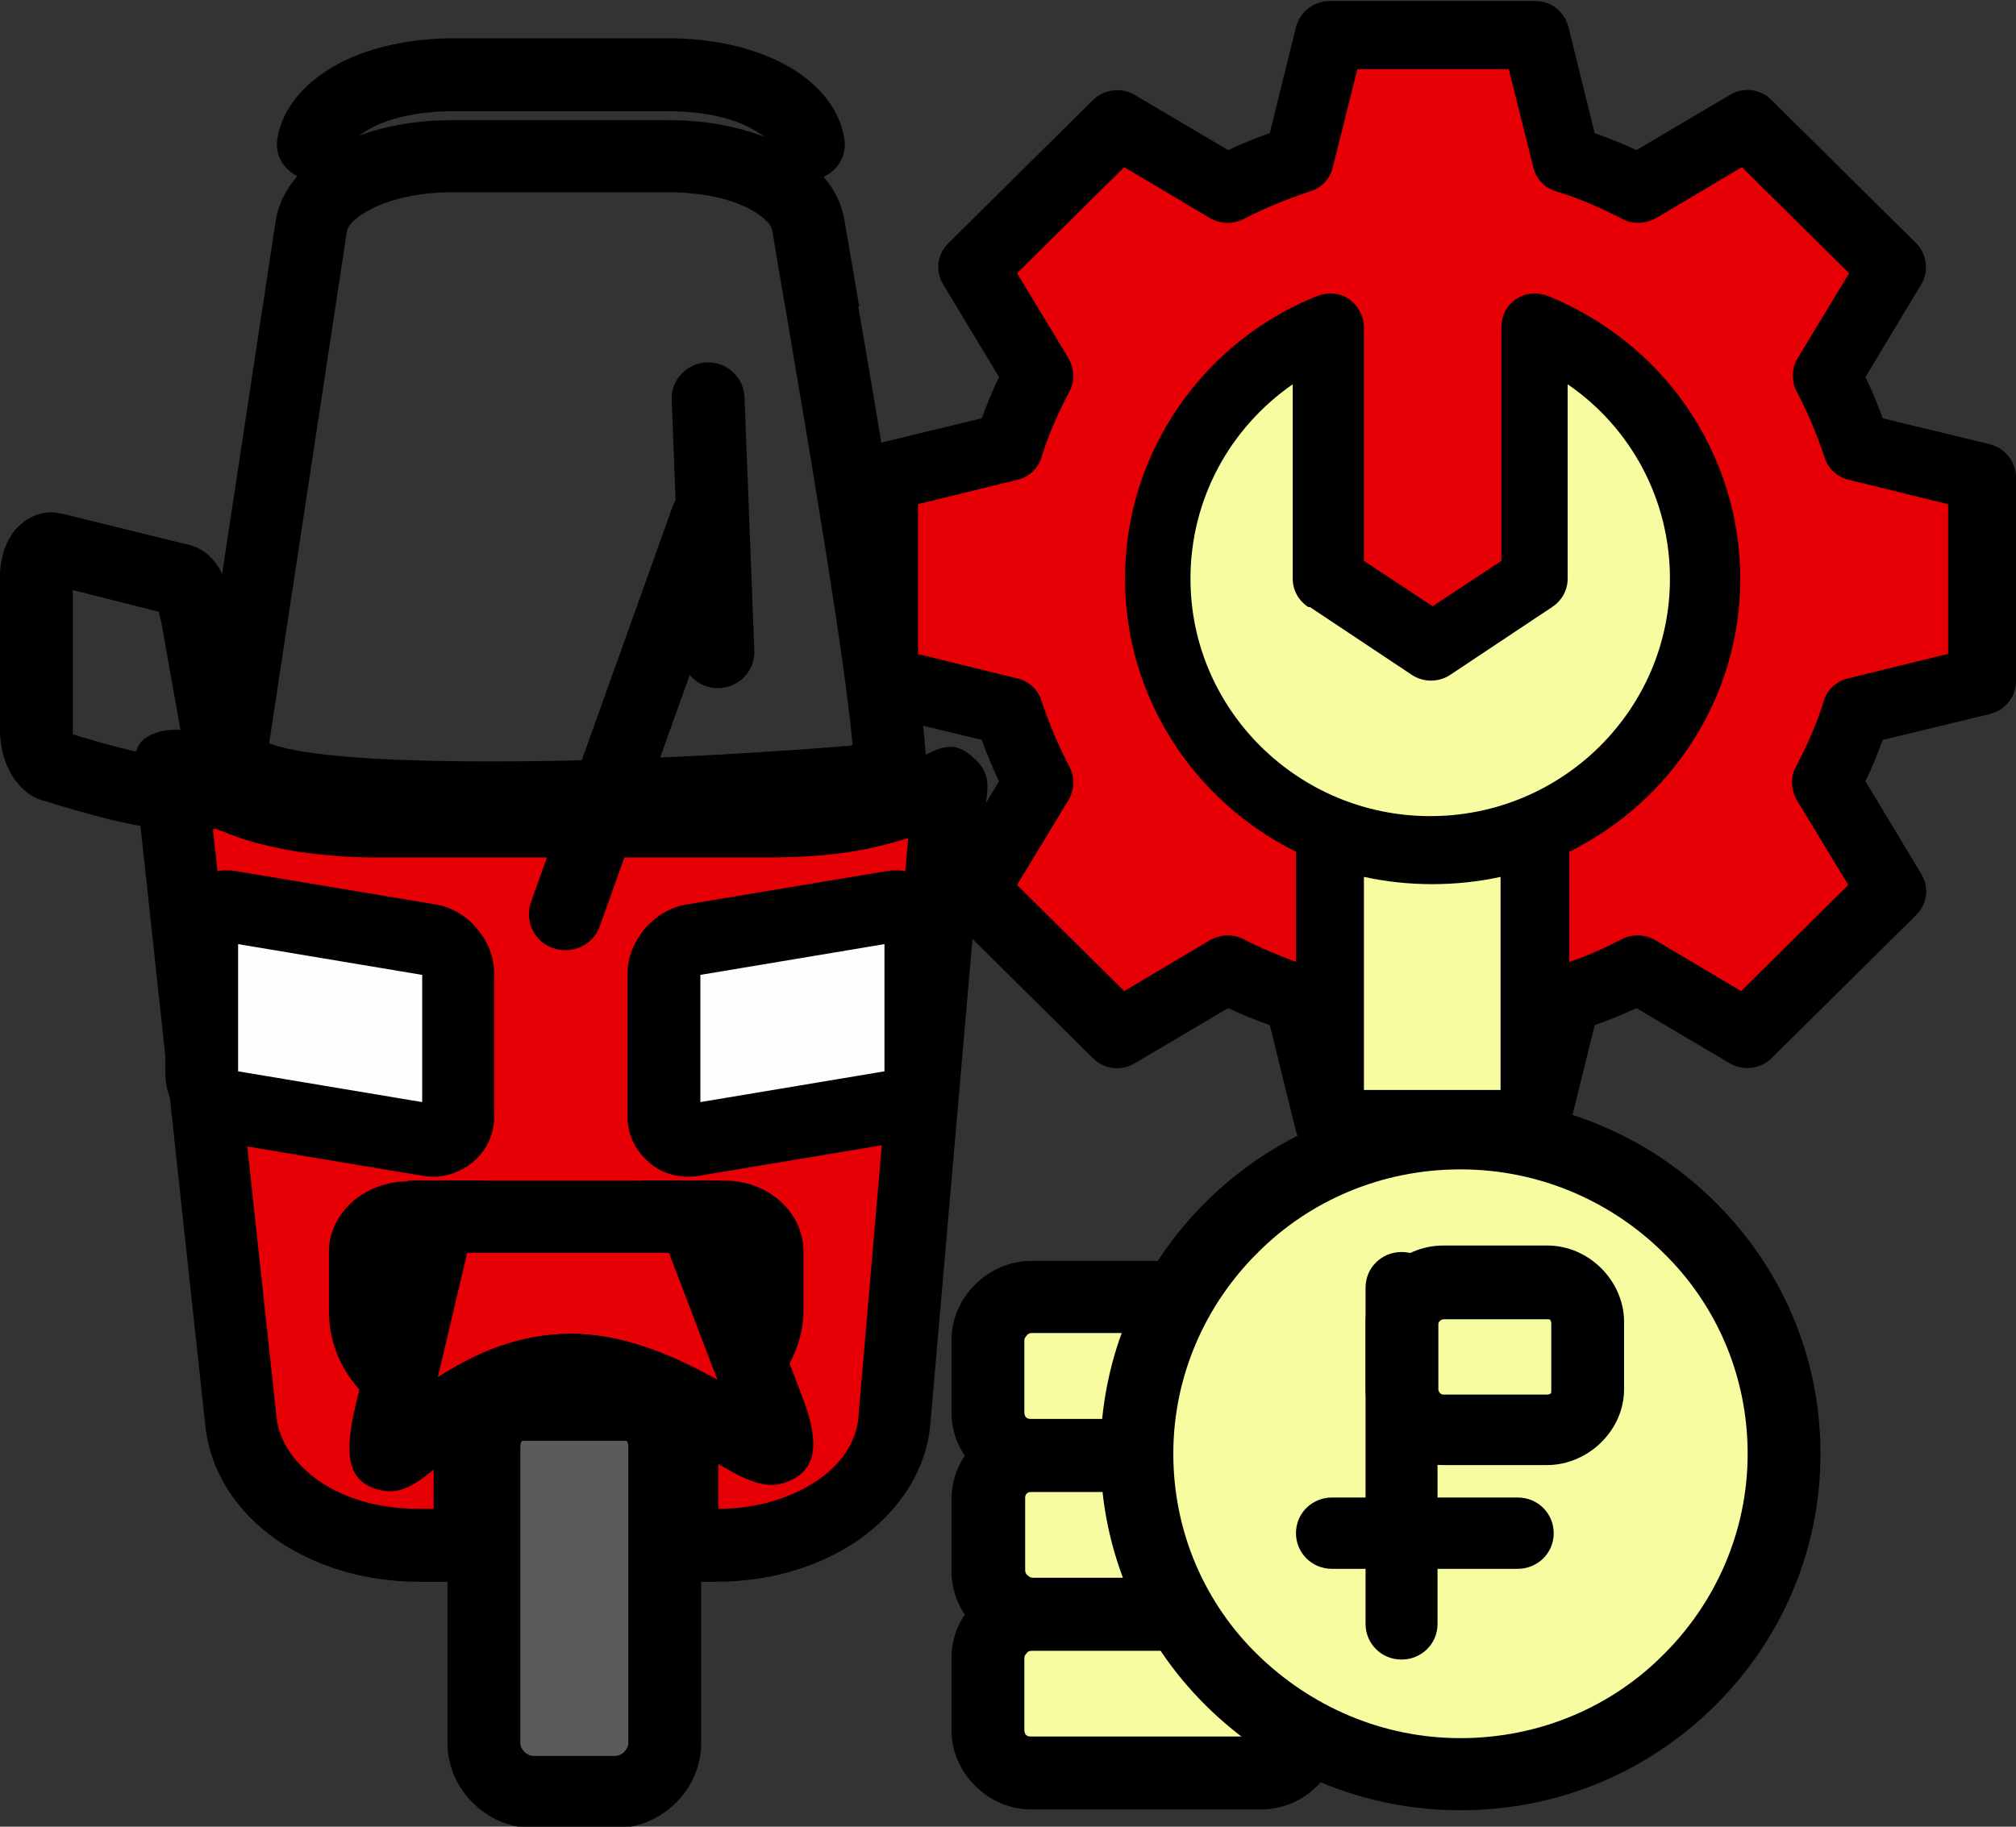 <svg width="64" height="58" viewBox="0 0 64 58" fill="none" xmlns="http://www.w3.org/2000/svg">
<rect x="0" y="0" width="64" height="58" fill="#333333" stroke="none"/>
<path fill-rule="evenodd" clip-rule="evenodd" d="M32.026 14.054L32.909 11.816L30.883 8.42L35.844 4.149L38.623 5.667L41.532 4.767L42.415 0.882L49.142 1.268L49.532 4.535L51.922 5.77L55.974 4.149L60.155 8.291L57.766 11.944L59.272 14.311L62.441 15.185L62.701 20.459L61.818 21.977L59.038 22.852L58.129 24.73L59.792 27.868L55.61 33.013L52.051 30.878L49.636 31.264L49.013 35.277L42.285 35.663L41.168 31.881L38.103 30.878L35.584 32.756L31.012 28.254L32.909 24.987L31.792 22.337L28.363 21.334L27.974 15.083L32.026 14.054Z" fill="#E60005"/>
<path fill-rule="evenodd" clip-rule="evenodd" d="M47.999 10.426C51.22 11.481 53.532 14.465 53.532 17.989C53.532 22.389 49.947 25.939 45.505 25.939C41.064 25.939 37.48 22.389 37.48 17.989C37.48 14.517 39.739 11.558 42.882 10.478V17.552L43.012 18.761L45.272 19.996L48.025 18.453L48.077 17.809L48.051 10.452L47.999 10.426Z" fill="#F6FC9F"/>
<path fill-rule="evenodd" clip-rule="evenodd" d="M16.936 44.383H19.533C20.39 44.383 21.091 45.078 21.091 45.927V55.342C21.091 56.191 20.39 56.886 19.533 56.886H16.936C16.078 56.886 15.377 56.191 15.377 55.342V45.927C15.377 45.078 16.078 44.383 16.936 44.383Z" fill="#5B5B5B"/>
<path d="M16.934 43.225H19.532C20.285 43.225 20.96 43.534 21.453 44.023C21.947 44.511 22.259 45.18 22.259 45.926V55.342C22.259 56.088 21.947 56.757 21.453 57.245C20.96 57.734 20.285 58.043 19.532 58.043H16.934C16.181 58.043 15.505 57.734 15.012 57.245C14.518 56.757 14.207 56.088 14.207 55.342V45.926C14.207 45.18 14.518 44.511 15.012 44.023C15.505 43.534 16.181 43.225 16.934 43.225ZM19.532 45.515H16.934C16.83 45.515 16.726 45.566 16.648 45.643C16.57 45.721 16.518 45.824 16.518 45.926V55.342C16.518 55.445 16.57 55.548 16.648 55.625C16.726 55.702 16.83 55.753 16.934 55.753H19.532C19.635 55.753 19.739 55.702 19.817 55.625C19.895 55.548 19.947 55.445 19.947 55.342V45.926C19.947 45.824 19.895 45.721 19.817 45.643C19.739 45.566 19.635 45.515 19.532 45.515Z" fill="black"/>
<path fill-rule="evenodd" clip-rule="evenodd" d="M30 26.581L28.39 45.129C28.208 47.29 25.844 49.065 22.727 49.065H21.636V45.669C21.636 44.975 20.805 44.383 19.792 44.383H16.727C15.714 44.383 14.883 44.949 14.883 45.669V49.065H13.273C10.156 49.065 7.844 47.29 7.61 45.129L5.532 25.835C5.247 23.134 5.143 24.498 7.636 25.398C8.805 25.835 10.208 26.067 11.792 26.067H24.39C26.052 26.067 27.532 25.861 28.753 25.372C30.571 24.652 30.13 24.24 29.948 26.556L30 26.581Z" fill="#E60005"/>
<path d="M31.144 26.684L29.533 45.232C29.404 46.673 28.572 47.959 27.274 48.885C26.079 49.708 24.52 50.223 22.728 50.223H21.637C20.988 50.223 20.494 49.708 20.494 49.091V45.695C20.494 45.644 20.468 45.747 20.442 45.721L20.416 45.695C20.261 45.618 20.053 45.567 19.819 45.567H16.754C16.494 45.567 16.261 45.618 16.105 45.721L16.053 45.747V49.091C16.053 49.734 15.533 50.223 14.91 50.223H13.3C11.533 50.223 9.975 49.708 8.806 48.911C7.507 48.01 6.676 46.724 6.52 45.284L4.364 25.347C4.209 23.957 4.131 23.417 5.274 23.186H5.352C5.845 23.108 6.131 23.288 6.546 23.572L6.598 23.623C6.884 23.829 7.377 24.137 8.079 24.395C8.624 24.601 9.196 24.755 9.845 24.858C10.468 24.961 11.118 25.012 11.845 25.012H24.442C25.248 25.012 26.001 24.961 26.676 24.858C27.3 24.755 27.871 24.601 28.39 24.421C28.728 24.292 29.014 24.137 29.196 24.06C29.949 23.674 30.338 23.494 30.988 24.137L31.014 24.163C31.429 24.601 31.378 24.961 31.274 25.655C31.248 25.913 31.17 26.273 31.144 26.761V26.684ZM27.248 45.026L28.832 26.607C28.261 26.787 27.663 26.942 27.014 27.044C26.183 27.173 25.326 27.224 24.416 27.224H11.819C11.014 27.224 10.209 27.147 9.455 27.044C8.676 26.916 7.923 26.736 7.274 26.479C7.092 26.401 6.91 26.35 6.754 26.273L8.78 45.001C8.858 45.772 9.352 46.467 10.105 47.007C10.91 47.573 12.001 47.907 13.3 47.907H13.767V45.644C13.767 44.898 14.157 44.255 14.806 43.817C15.325 43.457 16.027 43.226 16.754 43.226H19.819C20.52 43.226 21.196 43.431 21.689 43.766L21.767 43.817C22.39 44.255 22.806 44.898 22.806 45.644V47.907C24.053 47.907 25.144 47.547 25.949 47.007C26.702 46.493 27.17 45.798 27.248 45.052V45.026Z" fill="black"/>
<path d="M12.961 37.489H15.351L13.87 43.74L14.13 43.586C14.649 43.277 15.247 42.968 15.896 42.737C16.571 42.505 17.325 42.351 18.104 42.351C18.857 42.351 19.584 42.48 20.286 42.711C20.935 42.917 21.558 43.2 22.13 43.483L22.779 43.817L20.363 37.489H23.039C23.688 37.489 24.26 37.72 24.701 38.08C25.195 38.492 25.506 39.084 25.506 39.727V41.605C25.506 42.016 25.428 42.428 25.273 42.84C25.117 43.225 24.909 43.611 24.675 43.946L24.182 44.589L25.091 45.052L23.636 45.309L23.428 45.566L23.351 45.361L21.792 45.644C21.636 45.669 21.454 45.695 21.299 45.721C21.091 45.747 20.935 45.747 20.779 45.747H15.221C14.987 45.747 14.805 45.721 14.571 45.695L13.428 45.541L13.377 45.772L13.039 45.489L11.351 45.283L12.156 44.795L11.922 44.615C11.454 44.229 11.091 43.791 10.831 43.277C10.571 42.762 10.441 42.197 10.441 41.63V39.753C10.441 39.109 10.753 38.518 11.247 38.106C11.688 37.746 12.286 37.514 12.909 37.514L12.961 37.489Z" fill="black"/>
<path d="M19.039 29.411C18.831 30.003 18.182 30.312 17.559 30.106C16.961 29.9 16.65 29.257 16.858 28.64L21.351 16.086C21.559 15.494 22.208 15.185 22.831 15.391C23.429 15.597 23.741 16.24 23.533 16.858L19.039 29.411Z" fill="black"/>
<path d="M21.324 12.69C21.298 12.073 21.791 11.533 22.441 11.507C23.064 11.481 23.609 11.97 23.635 12.613L23.947 20.665C23.973 21.282 23.48 21.823 22.83 21.848C22.207 21.874 21.661 21.385 21.635 20.742L21.324 12.69Z" fill="black"/>
<path d="M27.065 23.649C26.831 20.922 25.662 14.105 24.987 10.092C24.779 8.909 24.623 7.983 24.52 7.339C24.494 7.108 24.182 6.825 23.714 6.593C23.091 6.285 22.234 6.105 21.195 6.105H14.338C13.325 6.105 12.441 6.31 11.818 6.619C11.351 6.851 11.065 7.108 11.013 7.339L8.545 23.598C9.844 24.112 13.48 24.215 17.221 24.164C21.117 24.112 25.143 23.829 27.013 23.675L27.065 23.649ZM27.247 9.732C27.974 13.951 29.195 21.231 29.377 23.829L29.429 24.344C29.506 25.476 29.299 25.784 27.896 25.887C26.545 25.99 21.896 26.35 17.273 26.427C12.467 26.505 7.688 26.222 6.468 24.884L6.104 24.472L8.753 7.005C8.909 6.002 9.662 5.153 10.805 4.561C11.74 4.098 12.961 3.815 14.364 3.815H21.221C22.597 3.815 23.818 4.098 24.753 4.561C25.896 5.127 26.649 6.002 26.805 6.979L27.273 9.706L27.247 9.732Z" fill="black"/>
<path d="M26.805 4.406C26.909 5.024 26.468 5.615 25.844 5.693C25.221 5.796 24.624 5.358 24.546 4.741C24.52 4.509 24.208 4.252 23.741 4.021C23.117 3.712 22.234 3.532 21.221 3.532H14.39C13.377 3.532 12.494 3.712 11.87 4.021C11.403 4.252 11.117 4.509 11.065 4.741C10.961 5.358 10.39 5.796 9.766 5.693C9.143 5.59 8.701 5.024 8.805 4.406C8.961 3.403 9.714 2.554 10.857 1.963C11.792 1.499 13.013 1.216 14.39 1.216H21.221C22.598 1.216 23.818 1.499 24.753 1.963C25.896 2.528 26.649 3.403 26.805 4.406Z" fill="black"/>
<path d="M2 16.317L5.974 17.294C6.545 17.423 6.883 17.835 7.117 18.349C7.247 18.658 7.351 19.018 7.403 19.352L8.26 24.24C8.494 25.526 7.818 26.144 6.675 26.35C5.325 26.581 3.013 25.912 1.896 25.578L1.481 25.449C0.961 25.346 0.545 24.96 0.286 24.446C0.104 24.086 0 23.649 0 23.186V18.298C0 18.066 0.026 17.86 0.078 17.655C0.156 17.32 0.312 17.037 0.494 16.806C0.805 16.471 1.195 16.265 1.636 16.265C1.74 16.265 1.87 16.291 1.974 16.317H2ZM5.065 19.43L2.312 18.735V23.186V23.314L2.545 23.391C3.351 23.623 4.935 24.086 5.896 24.112L5.117 19.738L5.039 19.43H5.065Z" fill="black"/>
<path d="M23.143 38.235L25.481 44.383C26.078 45.952 25.87 46.724 24.961 47.059C24.234 47.342 23.507 46.904 22.52 46.312C21.403 45.644 19.714 44.615 18.104 44.615C16.312 44.615 14.831 45.824 13.948 46.518C13.247 47.084 12.779 47.47 12.078 47.316C11.117 47.084 10.883 46.364 11.273 44.692L12.987 37.489H22.857L23.143 38.235ZM22.831 43.843L21.273 39.778H14.831L13.896 43.74C14.987 43.02 16.39 42.351 18.13 42.351C19.896 42.351 21.559 43.123 22.831 43.843ZM24.156 44.949C24.39 44.872 24.286 44.898 24.078 44.975L24.156 44.949ZM12.623 45.129C12.727 45.155 12.753 45.155 12.753 45.129C12.494 45.078 12.338 45.052 12.623 45.129Z" fill="black"/>
<path fill-rule="evenodd" clip-rule="evenodd" d="M7.325 28.768L13.636 29.823C14.13 29.9 14.546 30.389 14.546 30.904V35.406C14.546 35.92 14.13 36.254 13.636 36.177L7.325 35.123C6.831 35.045 6.416 34.556 6.416 34.042V29.54C6.416 29.026 6.831 28.691 7.325 28.768Z" fill="#FEFEFE"/>
<path d="M7.507 27.662L13.819 28.716C14.338 28.794 14.832 29.102 15.143 29.488C15.481 29.874 15.689 30.389 15.689 30.929V35.431C15.689 35.534 15.689 35.636 15.663 35.765C15.585 36.228 15.351 36.614 15.014 36.897C14.676 37.18 14.234 37.36 13.767 37.36C13.663 37.36 13.559 37.36 13.429 37.334L7.118 36.28C6.598 36.202 6.105 35.894 5.793 35.508C5.455 35.122 5.247 34.607 5.247 34.067V29.565C5.247 29.462 5.247 29.334 5.273 29.231C5.351 28.768 5.585 28.382 5.923 28.099C6.26 27.816 6.702 27.636 7.17 27.636C7.273 27.636 7.377 27.636 7.507 27.662ZM13.403 30.954L7.559 29.977V34.016L13.403 34.993V30.954Z" fill="black"/>
<path fill-rule="evenodd" clip-rule="evenodd" d="M28.311 28.768L21.999 29.823C21.506 29.9 21.09 30.389 21.09 30.904V35.406C21.09 35.92 21.506 36.254 21.999 36.177L28.311 35.123C28.804 35.045 29.22 34.556 29.22 34.042V29.54C29.22 29.026 28.804 28.691 28.311 28.768Z" fill="#FEFEFE"/>
<path d="M28.078 29.977L22.234 30.954V34.993L28.078 34.016V29.977ZM21.818 28.716L28.13 27.662C28.259 27.636 28.363 27.636 28.467 27.636C28.935 27.636 29.376 27.79 29.714 28.099C30.052 28.382 30.285 28.768 30.363 29.231C30.389 29.36 30.389 29.462 30.389 29.565V34.067C30.389 34.607 30.182 35.122 29.844 35.508C29.506 35.894 29.039 36.202 28.493 36.28L22.182 37.334C22.052 37.36 21.948 37.36 21.844 37.36C21.376 37.36 20.935 37.206 20.597 36.897C20.259 36.614 20.026 36.228 19.948 35.765C19.922 35.636 19.922 35.534 19.922 35.431V30.929C19.922 30.389 20.13 29.9 20.467 29.488C20.805 29.102 21.273 28.794 21.818 28.716Z" fill="black"/>
<path fill-rule="evenodd" clip-rule="evenodd" d="M41.429 52.641V54.931C41.429 55.677 40.806 56.294 40.053 56.294H32.78C32.027 56.294 31.403 55.677 31.403 54.931V52.641C31.403 51.895 32.027 51.278 32.78 51.278H40.053C40.806 51.278 41.429 51.895 41.429 52.641Z" fill="#F6FC9F"/>
<path d="M42.571 52.641V54.931C42.571 55.625 42.285 56.242 41.818 56.706C41.35 57.169 40.727 57.452 40.026 57.452H32.753C32.052 57.452 31.428 57.169 30.961 56.706C30.493 56.242 30.207 55.625 30.207 54.931V52.641C30.207 51.946 30.493 51.329 30.961 50.866C31.428 50.403 32.052 50.12 32.753 50.12H40.026C40.727 50.12 41.35 50.403 41.818 50.866C42.285 51.329 42.571 51.946 42.571 52.641ZM40.259 54.931V52.641C40.259 52.59 40.233 52.512 40.181 52.487C40.13 52.435 40.078 52.41 40.026 52.41H32.753C32.701 52.41 32.623 52.435 32.597 52.487C32.545 52.538 32.519 52.59 32.519 52.641V54.931C32.519 55.008 32.545 55.059 32.571 55.085C32.623 55.136 32.675 55.136 32.727 55.136H40C40.052 55.136 40.13 55.111 40.156 55.059C40.208 55.008 40.233 54.956 40.233 54.905L40.259 54.931Z" fill="black"/>
<path fill-rule="evenodd" clip-rule="evenodd" d="M41.429 49.888V47.599C41.429 46.853 40.806 46.235 40.053 46.235H32.78C32.027 46.235 31.403 46.853 31.403 47.599V49.888C31.403 50.634 32.027 51.252 32.78 51.252H40.053C40.806 51.252 41.429 50.634 41.429 49.888Z" fill="#F6FC9F"/>
<path d="M40.259 49.889V47.599C40.259 47.548 40.233 47.471 40.181 47.445C40.13 47.394 40.078 47.368 40.026 47.368H32.753C32.675 47.368 32.623 47.394 32.597 47.419C32.545 47.471 32.545 47.522 32.545 47.574V49.863C32.545 49.915 32.571 49.992 32.623 50.017C32.675 50.069 32.727 50.095 32.779 50.095H40.052C40.104 50.095 40.181 50.069 40.208 50.017C40.259 49.966 40.285 49.915 40.285 49.863L40.259 49.889ZM42.571 47.599V49.889C42.571 50.583 42.285 51.201 41.818 51.664C41.35 52.127 40.727 52.41 40.026 52.41H32.753C32.052 52.41 31.428 52.127 30.961 51.664C30.493 51.201 30.207 50.583 30.207 49.889V47.599C30.207 46.905 30.493 46.287 30.961 45.824C31.428 45.361 32.052 45.078 32.753 45.078H40.026C40.727 45.078 41.35 45.361 41.818 45.824C42.285 46.287 42.571 46.905 42.571 47.599Z" fill="black"/>
<path fill-rule="evenodd" clip-rule="evenodd" d="M41.429 42.557V44.847C41.429 45.593 40.806 46.21 40.053 46.21H32.78C32.027 46.21 31.403 45.593 31.403 44.847V42.557C31.403 41.811 32.027 41.194 32.78 41.194H40.053C40.806 41.194 41.429 41.811 41.429 42.557Z" fill="#F6FC9F"/>
<rect x="43" y="27" width="5" height="8" fill="#F6FC9F"/>
<path d="M42.571 42.557V44.846C42.571 45.541 42.285 46.158 41.818 46.621C41.35 47.084 40.727 47.367 40.026 47.367H32.753C32.052 47.367 31.428 47.084 30.961 46.621C30.493 46.158 30.207 45.541 30.207 44.846V42.557C30.207 41.862 30.493 41.245 30.961 40.782C31.428 40.319 32.052 40.035 32.753 40.035H40.026C40.727 40.035 41.35 40.319 41.818 40.782C42.285 41.245 42.571 41.862 42.571 42.557ZM40.259 44.846V42.557C40.259 42.505 40.233 42.428 40.181 42.402C40.13 42.351 40.078 42.325 40.026 42.325H32.753C32.701 42.325 32.623 42.351 32.597 42.402C32.545 42.454 32.519 42.505 32.519 42.557V44.846C32.519 44.923 32.545 44.975 32.571 45.001C32.623 45.052 32.675 45.052 32.727 45.052H40C40.052 45.052 40.13 45.026 40.156 44.975C40.208 44.923 40.233 44.872 40.233 44.82L40.259 44.846Z" fill="black"/>
<path fill-rule="evenodd" clip-rule="evenodd" d="M46.364 35.971C52.026 35.971 56.624 40.524 56.624 46.133C56.624 51.741 52.026 56.294 46.364 56.294C40.702 56.294 36.104 51.741 36.104 46.133C36.104 40.524 40.702 35.971 46.364 35.971Z" fill="#F6FC9F"/>
<path d="M46.364 34.839C49.507 34.839 52.364 36.1 54.442 38.158C56.52 40.216 57.793 43.02 57.793 46.158C57.793 49.271 56.52 52.101 54.442 54.159C52.364 56.217 49.533 57.478 46.364 57.478C43.222 57.478 40.364 56.217 38.287 54.159C36.209 52.101 34.936 49.271 34.936 46.158C34.936 43.046 36.209 40.216 38.287 38.158C40.364 36.1 43.196 34.839 46.364 34.839ZM52.806 39.779C51.17 38.158 48.884 37.129 46.364 37.129C43.845 37.129 41.559 38.132 39.923 39.779C38.287 41.399 37.248 43.663 37.248 46.158C37.248 48.654 38.261 50.918 39.923 52.538C41.585 54.159 43.845 55.188 46.364 55.188C48.884 55.188 51.17 54.185 52.806 52.538C54.442 50.918 55.481 48.654 55.481 46.158C55.481 43.663 54.468 41.399 52.806 39.779Z" fill="black"/>
<path d="M43.351 40.885C43.351 40.242 43.87 39.753 44.493 39.753C45.143 39.753 45.636 40.268 45.636 40.885V51.561C45.636 52.204 45.117 52.693 44.493 52.693C43.844 52.693 43.351 52.178 43.351 51.561V40.885Z" fill="black"/>
<path d="M48.181 47.548C48.831 47.548 49.324 48.062 49.324 48.68C49.324 49.323 48.805 49.812 48.181 49.812H42.285C41.636 49.812 41.142 49.297 41.142 48.68C41.142 48.037 41.662 47.548 42.285 47.548H48.181Z" fill="black"/>
<path fill-rule="evenodd" clip-rule="evenodd" d="M44.519 44.126V41.991C44.519 41.297 45.09 40.705 45.818 40.705H49.116C49.818 40.705 50.415 41.271 50.415 41.991V44.126C50.415 44.821 49.843 45.413 49.116 45.413H45.818C45.116 45.413 44.519 44.847 44.519 44.126Z" fill="#F6FC9F"/>
<path d="M43.351 44.126V41.991C43.351 41.322 43.636 40.705 44.078 40.267C44.519 39.83 45.143 39.547 45.818 39.547H49.117C49.792 39.547 50.389 39.83 50.831 40.267C51.273 40.705 51.558 41.322 51.558 41.965V44.1C51.558 44.769 51.273 45.361 50.831 45.798C50.389 46.235 49.766 46.518 49.117 46.518H45.818C45.143 46.518 44.519 46.235 44.078 45.798C43.636 45.361 43.351 44.743 43.351 44.075V44.126ZM45.662 41.991V44.126C45.662 44.152 45.688 44.203 45.714 44.229C45.74 44.255 45.766 44.28 45.818 44.28H49.117C49.169 44.28 49.195 44.255 49.221 44.255C49.247 44.229 49.247 44.203 49.247 44.152V42.017C49.247 41.965 49.221 41.939 49.221 41.914C49.195 41.888 49.169 41.888 49.117 41.888H45.818C45.792 41.888 45.74 41.914 45.714 41.939C45.688 41.965 45.662 41.991 45.662 42.042V41.991Z" fill="black"/>
<path fill-rule="evenodd" clip-rule="evenodd" d="M63.169 14.105L59.767 13.281C59.611 12.844 59.429 12.407 59.221 11.97L60.987 9.037C61.247 8.625 61.169 8.059 60.832 7.725L56.234 3.171C55.871 2.811 55.325 2.76 54.91 3.017L51.949 4.766C51.507 4.561 51.065 4.381 50.624 4.226L49.793 0.856C49.663 0.367 49.247 0.033 48.728 0.033H42.208C41.715 0.033 41.273 0.367 41.143 0.856L40.312 4.226C39.871 4.381 39.429 4.561 38.987 4.766L36.026 3.017C35.611 2.76 35.039 2.837 34.702 3.171L30.104 7.725C29.741 8.085 29.689 8.625 29.948 9.037L31.715 11.97C31.507 12.407 31.325 12.844 31.169 13.281L27.767 14.105C27.273 14.233 26.936 14.645 26.936 15.159V21.616C26.936 22.105 27.273 22.543 27.767 22.671L31.169 23.494C31.325 23.932 31.507 24.369 31.715 24.806L29.948 27.739C29.689 28.151 29.767 28.717 30.104 29.051L34.702 33.604C35.065 33.965 35.611 34.016 36.026 33.759L38.987 32.009C39.429 32.215 39.871 32.395 40.312 32.55L41.143 35.92C41.273 36.408 41.715 36.743 42.208 36.743H48.728C49.221 36.743 49.663 36.408 49.793 35.92L50.624 32.55C51.065 32.395 51.507 32.215 51.949 32.009L54.91 33.759C55.325 34.016 55.897 33.939 56.234 33.604L60.832 29.051C61.195 28.691 61.247 28.151 60.987 27.739L59.221 24.806C59.429 24.369 59.611 23.932 59.767 23.494L63.169 22.671C63.663 22.543 64.001 22.131 64.001 21.616V15.159C64.001 14.671 63.663 14.233 63.169 14.105ZM41.585 19.275L44.832 21.436C45.195 21.668 45.663 21.668 46.026 21.436L49.273 19.275C49.585 19.07 49.767 18.735 49.767 18.375V12.201C51.793 13.59 53.014 15.88 53.014 18.375C53.014 22.517 49.611 25.913 45.403 25.913C41.221 25.913 37.793 22.543 37.793 18.375C37.793 15.854 39.039 13.59 41.039 12.201V18.375C41.039 18.735 41.221 19.07 41.533 19.275H41.585ZM45.455 28.073C46.208 28.073 46.935 27.996 47.637 27.842V34.608H43.299V27.842C44.001 27.996 44.728 28.073 45.481 28.073H45.455ZM61.819 20.767L58.676 21.539C58.312 21.616 58.001 21.899 57.897 22.26C57.689 22.954 57.377 23.649 57.014 24.343C56.832 24.678 56.858 25.064 57.039 25.398L58.676 28.099L55.273 31.469L52.546 29.849C52.234 29.668 51.819 29.643 51.481 29.823C50.935 30.106 50.364 30.363 49.819 30.543V27.044C53.039 25.45 55.247 22.157 55.247 18.375C55.247 16.42 54.65 14.516 53.533 12.896C52.442 11.326 50.91 10.117 49.143 9.397C48.806 9.268 48.416 9.294 48.13 9.5C47.819 9.706 47.663 10.04 47.663 10.4V17.809L45.481 19.25L43.299 17.809V10.4C43.299 10.04 43.117 9.706 42.832 9.5C42.52 9.294 42.156 9.268 41.819 9.397C40.026 10.117 38.52 11.326 37.429 12.896C36.312 14.516 35.715 16.394 35.715 18.375C35.715 22.157 37.923 25.45 41.143 27.044V30.543C40.598 30.337 40.026 30.106 39.481 29.823C39.143 29.643 38.754 29.668 38.416 29.849L35.689 31.469L32.286 28.099L33.923 25.398C34.104 25.089 34.13 24.678 33.949 24.343C33.585 23.649 33.299 22.954 33.065 22.26C32.962 21.899 32.65 21.616 32.286 21.539L29.143 20.767V16.008L32.286 15.237C32.65 15.159 32.962 14.876 33.065 14.516C33.273 13.822 33.585 13.127 33.949 12.433C34.13 12.098 34.104 11.712 33.923 11.378L32.286 8.677L35.689 5.307L38.416 6.927C38.728 7.107 39.143 7.133 39.481 6.953C40.182 6.593 40.884 6.31 41.585 6.078C41.949 5.976 42.234 5.667 42.312 5.307L43.091 2.194H47.897L48.676 5.307C48.754 5.667 49.039 5.976 49.403 6.078C50.104 6.284 50.806 6.593 51.507 6.953C51.845 7.133 52.234 7.107 52.572 6.927L55.299 5.307L58.702 8.677L57.065 11.378C56.884 11.687 56.858 12.098 57.039 12.433C57.403 13.127 57.689 13.822 57.923 14.516C58.026 14.876 58.338 15.159 58.702 15.237L61.845 16.008V20.767H61.819Z" fill="black"/>
</svg>
